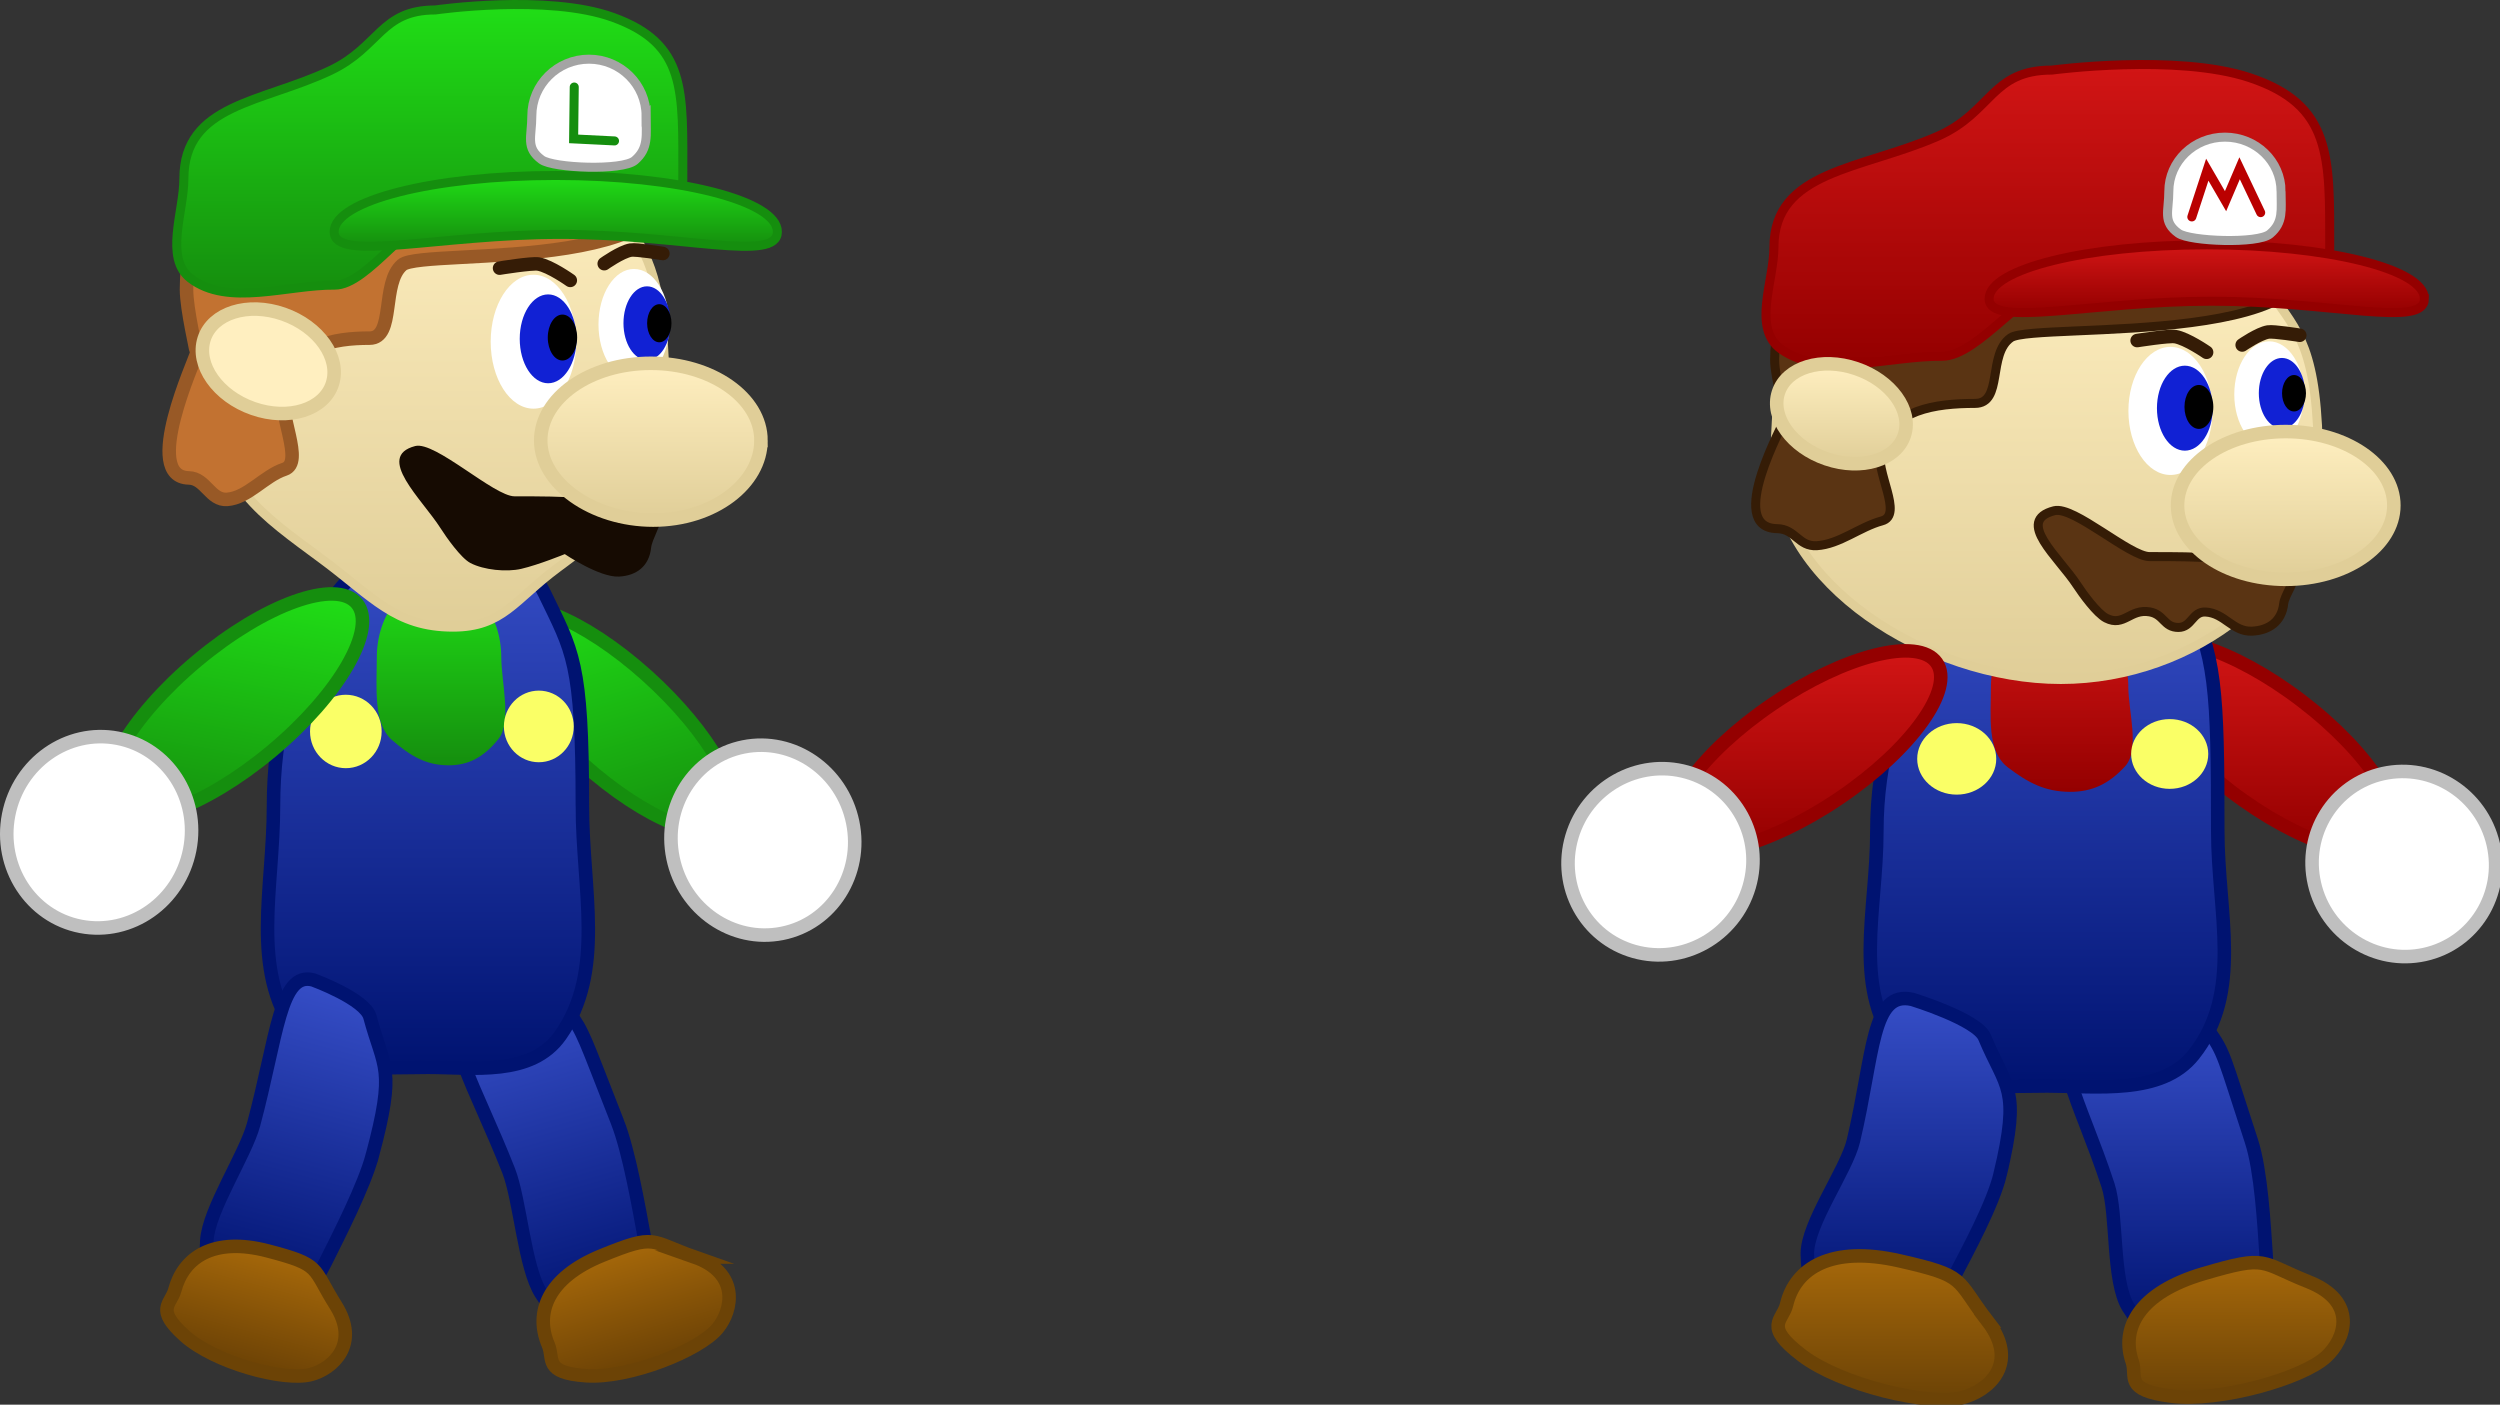 <svg version="1.1" xmlns="http://www.w3.org/2000/svg" xmlns:xlink="http://www.w3.org/1999/xlink" width="277.115" height="155.703" viewBox="0,0,277.115,155.703"><rect x="0" y="0" width="277.115" height="155.703" fill="#333333" stroke="none"/><defs><linearGradient x1="354.829" y1="174.537" x2="354.829" y2="197.856" gradientUnits="userSpaceOnUse" id="color-1"><stop offset="0" stop-color="#d21515"/><stop offset="1" stop-color="#940000"/></linearGradient><linearGradient x1="343.77" y1="216.555" x2="343.77" y2="251.525" gradientUnits="userSpaceOnUse" id="color-2"><stop offset="0" stop-color="#364ec7"/><stop offset="1" stop-color="#001371"/></linearGradient><linearGradient x1="351.498" y1="243.465" x2="351.498" y2="258.373" gradientUnits="userSpaceOnUse" id="color-3"><stop offset="0" stop-color="#a6680a"/><stop offset="1" stop-color="#6c4306"/></linearGradient><linearGradient x1="330.575" y1="165.96" x2="330.575" y2="223.984" gradientUnits="userSpaceOnUse" id="color-4"><stop offset="0" stop-color="#364ec7"/><stop offset="1" stop-color="#001371"/></linearGradient><linearGradient x1="332.165" y1="171.168" x2="332.165" y2="191.282" gradientUnits="userSpaceOnUse" id="color-5"><stop offset="0" stop-color="#d21515"/><stop offset="1" stop-color="#940000"/></linearGradient><linearGradient x1="330.511" y1="129.22" x2="330.511" y2="178.827" gradientUnits="userSpaceOnUse" id="color-6"><stop offset="0" stop-color="#ffefc0"/><stop offset="1" stop-color="#e0ce98"/></linearGradient><linearGradient x1="330.635" y1="110.661" x2="330.635" y2="143.896" gradientUnits="userSpaceOnUse" id="color-7"><stop offset="0" stop-color="#d21515"/><stop offset="1" stop-color="#940000"/></linearGradient><linearGradient x1="348.249" y1="130.649" x2="348.249" y2="138.16" gradientUnits="userSpaceOnUse" id="color-8"><stop offset="0" stop-color="#d21515"/><stop offset="1" stop-color="#940000"/></linearGradient><linearGradient x1="356.999" y1="151.346" x2="356.999" y2="167.724" gradientUnits="userSpaceOnUse" id="color-9"><stop offset="0" stop-color="#ffefc0"/><stop offset="1" stop-color="#e0ce98"/></linearGradient><linearGradient x1="307.753" y1="143.834" x2="307.753" y2="154.913" gradientUnits="userSpaceOnUse" id="color-10"><stop offset="0" stop-color="#ffefc0"/><stop offset="1" stop-color="#e0ce98"/></linearGradient><linearGradient x1="315.216" y1="214.191" x2="315.216" y2="249.142" gradientUnits="userSpaceOnUse" id="color-11"><stop offset="0" stop-color="#364ec7"/><stop offset="1" stop-color="#001371"/></linearGradient><linearGradient x1="313.108" y1="242.719" x2="313.108" y2="258.647" gradientUnits="userSpaceOnUse" id="color-12"><stop offset="0" stop-color="#a6680a"/><stop offset="1" stop-color="#6c4306"/></linearGradient><linearGradient x1="303.829" y1="175.655" x2="303.829" y2="197.874" gradientUnits="userSpaceOnUse" id="color-13"><stop offset="0" stop-color="#d21515"/><stop offset="1" stop-color="#940000"/></linearGradient><linearGradient x1="160.776" y1="214.762" x2="170.552" y2="249.05" gradientUnits="userSpaceOnUse" id="color-14"><stop offset="0" stop-color="#364ec7"/><stop offset="1" stop-color="#001371"/></linearGradient><linearGradient x1="172.166" y1="241.878" x2="175.859" y2="254.831" gradientUnits="userSpaceOnUse" id="color-15"><stop offset="0" stop-color="#a6680a"/><stop offset="1" stop-color="#6c4205"/></linearGradient><linearGradient x1="167.438" y1="168.87" x2="176.059" y2="197.607" gradientUnits="userSpaceOnUse" id="color-16"><stop offset="0" stop-color="#20de16"/><stop offset="1" stop-color="#158e0e"/></linearGradient><linearGradient x1="151.072" y1="163.508" x2="151.072" y2="221.917" gradientUnits="userSpaceOnUse" id="color-17"><stop offset="0" stop-color="#364ec7"/><stop offset="1" stop-color="#001371"/></linearGradient><linearGradient x1="152.513" y1="167.689" x2="152.513" y2="188.341" gradientUnits="userSpaceOnUse" id="color-18"><stop offset="0" stop-color="#20de16"/><stop offset="1" stop-color="#158e0e"/></linearGradient><linearGradient x1="141.889" y1="213.056" x2="132.75" y2="247.226" gradientUnits="userSpaceOnUse" id="color-19"><stop offset="0" stop-color="#364ec7"/><stop offset="1" stop-color="#001371"/></linearGradient><linearGradient x1="134.129" y1="242.378" x2="130.748" y2="255.021" gradientUnits="userSpaceOnUse" id="color-20"><stop offset="0" stop-color="#a6680a"/><stop offset="1" stop-color="#6c4205"/></linearGradient><linearGradient x1="132.121" y1="167.808" x2="127.147" y2="195.686" gradientUnits="userSpaceOnUse" id="color-21"><stop offset="0" stop-color="#20de16"/><stop offset="1" stop-color="#158e0e"/></linearGradient><linearGradient x1="152.325" y1="120.646" x2="152.325" y2="173.022" gradientUnits="userSpaceOnUse" id="color-22"><stop offset="0" stop-color="#ffefc0"/><stop offset="1" stop-color="#e0ce98"/></linearGradient><linearGradient x1="151.28" y1="104.009" x2="151.28" y2="135.99" gradientUnits="userSpaceOnUse" id="color-23"><stop offset="0" stop-color="#20de16"/><stop offset="1" stop-color="#158e0e"/></linearGradient><linearGradient x1="165.243" y1="122.96" x2="165.243" y2="130.813" gradientUnits="userSpaceOnUse" id="color-24"><stop offset="0" stop-color="#20de16"/><stop offset="1" stop-color="#158e0e"/></linearGradient><linearGradient x1="175.782" y1="143.779" x2="175.782" y2="161.158" gradientUnits="userSpaceOnUse" id="color-25"><stop offset="0" stop-color="#ffefc0"/><stop offset="1" stop-color="#e0ce98"/></linearGradient></defs><g transform="translate(-103.639,-103.509)"><g data-paper-data="{&quot;isPaintingLayer&quot;:true}" fill-rule="nonzero" stroke-linejoin="miter" stroke-miterlimit="10" stroke-dasharray="" stroke-dashoffset="0" style="mix-blend-mode: normal"><path d="" data-paper-data="{&quot;origPos&quot;:null}" fill="#c1770b" stroke="#6c4306" stroke-width="1.5" stroke-linecap="butt"/><g data-paper-data="{&quot;origPos&quot;:null,&quot;origRot&quot;:0}" stroke-width="1.5" stroke-linecap="butt"><path d="M341.058,175.656c2.19,-2.749 10.131,-0.258 17.737,5.563c7.606,5.821 11.996,12.769 9.806,15.518c-2.19,2.749 -10.131,0.258 -17.737,-5.563c-7.606,-5.821 -11.996,-12.769 -9.806,-15.518z" data-paper-data="{&quot;origRot&quot;:0,&quot;origPos&quot;:null,&quot;index&quot;:null}" fill="url(#color-1)" stroke="#940000"/><path d="M367.791,189.259c5.472,-1.209 10.94,2.299 12.213,7.835c1.273,5.536 -2.131,11.004 -7.603,12.213c-5.472,1.209 -10.94,-2.299 -12.213,-7.835c-1.273,-5.536 2.131,-11.004 7.603,-12.213z" data-paper-data="{&quot;origPos&quot;:null,&quot;index&quot;:null}" fill="#ffffff" stroke="#bfbfbf"/></g><g data-paper-data="{&quot;origPos&quot;:null,&quot;origRot&quot;:0}" stroke-width="1.5" stroke-linecap="butt"><path d="M353.205,230.015c1.067,3.264 1.4,9.292 1.632,12.711c0.333,4.918 -1.352,6.027 -6.287,7.541c-4.957,1.521 -6.33,2.403 -8.985,-1.827c-1.826,-2.91 -1.201,-10.304 -2.261,-13.546c-3.131,-9.575 -7.107,-15.567 -2.649,-16.935c0,0 7.304,-1.65 9.068,-0.326c0,0 2.885,-2.478 4.697,0.081c1.825,2.577 1.653,2.726 4.785,12.301z" data-paper-data="{&quot;origPos&quot;:null,&quot;origRot&quot;:0}" fill="url(#color-2)" stroke="#001371"/><path d="M359.529,245.587c5.464,2.17 4.103,6.327 1.955,8.314c-2.601,2.406 -11.85,5.041 -17.165,4.365c-5.315,-0.676 -3.751,-2.134 -4.328,-3.813c-1.283,-3.733 0.746,-7.661 7.934,-9.77c7.189,-2.109 6.139,-1.265 11.603,0.905z" data-paper-data="{&quot;origPos&quot;:null,&quot;origRot&quot;:0}" fill="url(#color-3)" stroke="#6c4306"/></g><g data-paper-data="{&quot;origPos&quot;:null}" stroke-linecap="butt"><path d="M349.469,195.633c0,9.08 2.841,17.876 -2.692,24.815c-3.547,4.447 -10.703,3.437 -16.202,3.437c-5.499,0 -12.655,0.723 -16.202,-3.724c-5.533,-6.939 -2.692,-15.448 -2.692,-24.528c0,-15.603 8.459,-28.252 18.894,-28.252c0,0 11.737,-4.313 15.226,2.089c3.472,6.372 3.668,10.56 3.668,26.163z" data-paper-data="{&quot;origPos&quot;:null}" fill="url(#color-4)" stroke="#001371" stroke-width="1.5"/><path d="M339.552,179.634c0,2.635 1.31,6.985 -0.342,8.8c-1.785,1.96 -3.673,2.862 -6.135,2.848c-2.726,-0.016 -4.606,-0.982 -6.881,-2.718c-2.339,-1.784 -1.87,-5.689 -1.87,-8.929c0,-4.676 3.409,-8.466 7.615,-8.466c4.205,0 7.615,3.79 7.615,8.466z" data-paper-data="{&quot;origPos&quot;:null}" fill="url(#color-5)" stroke="none" stroke-width="0"/><path d="M324.915,187.627c0,2.189 -1.962,3.964 -4.381,3.964c-2.42,0 -4.381,-1.775 -4.381,-3.964c0,-2.189 1.962,-3.964 4.381,-3.964c2.42,0 4.381,1.775 4.381,3.964z" data-paper-data="{&quot;origPos&quot;:null}" fill="#faff66" stroke="none" stroke-width="1.5"/><path d="M348.416,187.084c0,2.135 -1.913,3.866 -4.274,3.866c-2.36,0 -4.274,-1.731 -4.274,-3.866c0,-2.135 1.913,-3.866 4.274,-3.866c2.36,0 4.274,1.731 4.274,3.866z" data-paper-data="{&quot;origPos&quot;:null}" fill="#faff66" stroke="none" stroke-width="1.5"/></g><g data-paper-data="{&quot;origPos&quot;:null}"><path d="M360.632,155.085c0,13.112 -13.735,23.742 -28.564,23.742c-14.829,0 -31.679,-10.788 -31.679,-23.901c0,-4.746 0.689,-16.703 3.198,-20.702c5.781,-9.216 17.745,-2.881 28.481,-2.881c0,0 17.478,-3.99 23.39,4.777c2.805,4.16 5.174,5.853 5.174,18.965z" data-paper-data="{&quot;origPos&quot;:null}" fill="url(#color-6)" stroke="#e0ce98" stroke-width="1" stroke-linecap="butt"/><path d="M358.509,128.499c8.097,13.945 -29.334,10.617 -31.983,12.444c-2.601,1.795 -0.819,7.281 -3.96,7.281c-4.403,0 -9.256,0.7 -10.467,5.013c-0.701,2.496 2.601,7.351 0.137,8.011c-2.428,0.65 -4.705,2.599 -7.211,2.749c-2.032,0.122 -2.359,-1.858 -4.395,-1.889c-5.797,-0.088 0.788,-11.729 0.925,-12.339c0.046,-0.203 -1.206,-4.361 -1.206,-6.38c0,-10.952 10.779,-16.776 17.855,-16.776c7.076,0 32.207,-12.057 40.304,1.887z" data-paper-data="{&quot;origPos&quot;:null}" fill="#5a3413" stroke="#351c06" stroke-width="1" stroke-linecap="butt"/><path d="M357.914,167.289c0,0.918 -1.035,2.224 -1.137,3.136c-0.215,1.938 -1.587,2.959 -3.513,3.046c-2.126,0.096 -3.016,-2.003 -5.14,-2.123c-1.475,-0.084 -1.54,1.711 -3.017,1.711c-1.609,0 -1.592,-1.445 -3.177,-1.726c-2.164,-0.383 -2.866,1.697 -4.827,0.696c-1.026,-0.523 -2.618,-2.721 -3.25,-3.691c-2.002,-3.071 -6.906,-7.101 -2.506,-8.219c2.165,-0.55 8.333,5.086 10.565,5.086c0,0 3.74,-0.017 5.598,0.08c4.213,0.219 10.403,-2.342 10.403,2.004z" data-paper-data="{&quot;origPos&quot;:null}" fill="#5a3413" stroke="#351c06" stroke-width="1" stroke-linecap="butt"/><path d="M361.879,130.918c0,10.023 -12.292,3.853 -29.304,3.853c-4.119,0 -9.57,8.265 -13.688,8.229c-5.839,-0.052 -13.193,2.494 -17.805,-0.772c-3.256,-2.305 -0.809,-7.551 -0.809,-11.311c0,-8.493 9.693,-8.615 18.094,-12.279c6.107,-2.663 5.94,-7.361 12.709,-7.361c0,0 13.856,-1.842 21.919,0.836c9.128,3.032 8.884,8.78 8.884,18.803z" data-paper-data="{&quot;origPos&quot;:null}" fill="url(#color-7)" stroke="#940000" stroke-width="1" stroke-linecap="butt"/><path d="M372.373,136.619c0,3.297 -10.256,0.278 -23.579,0.278c-13.324,0 -24.67,3.02 -24.67,-0.278c0,-3.297 10.801,-5.97 24.124,-5.97c13.324,0 24.124,2.673 24.124,5.97z" data-paper-data="{&quot;origPos&quot;:null}" fill="url(#color-8)" stroke="#940000" stroke-width="1" stroke-linecap="butt"/><path d="M356.484,124.72c0,2.032 0.307,3.434 -1.232,4.726c-1.329,1.115 -8.882,0.823 -10.137,-0.073c-1.788,-1.276 -1.07,-2.429 -1.07,-4.653c0,-3.32 2.785,-6.011 6.22,-6.011c3.435,0 6.22,2.691 6.22,6.011z" data-paper-data="{&quot;origPos&quot;:null}" fill="#ffffff" stroke="#a4a4a4" stroke-width="1" stroke-linecap="butt"/><path d="M348.881,149.058c0,3.921 -2.086,7.099 -4.658,7.099c-2.573,0 -4.658,-3.178 -4.658,-7.099c0,-3.921 2.086,-7.099 4.658,-7.099c2.573,0 4.658,3.178 4.658,7.099z" data-paper-data="{&quot;origPos&quot;:null}" fill="#ffffff" stroke="none" stroke-width="0" stroke-linecap="butt"/><path d="M346.594,127.555l1.713,-5.236l2.025,3.491l1.558,-3.65l2.337,4.919" data-paper-data="{&quot;origPos&quot;:null}" fill="none" stroke="#ba0000" stroke-width="1" stroke-linecap="round"/><path d="M340.533,141.258c0,0 3.514,-0.557 4.225,-0.437c1.272,0.214 3.472,1.737 3.472,1.737" data-paper-data="{&quot;origPos&quot;:null,&quot;origRot&quot;:0}" fill="none" stroke="#351c06" stroke-width="1.5" stroke-linecap="round"/><path d="M348.91,148.753c0,2.602 -1.384,4.711 -3.091,4.711c-1.707,0 -3.091,-2.109 -3.091,-4.711c0,-2.602 1.384,-4.711 3.091,-4.711c1.707,0 3.091,2.109 3.091,4.711z" data-paper-data="{&quot;origPos&quot;:null}" fill="#1121d4" stroke="none" stroke-width="0" stroke-linecap="butt"/><path d="M348.977,148.616c0,1.345 -0.716,2.436 -1.599,2.436c-0.883,0 -1.599,-1.091 -1.599,-2.436c0,-1.345 0.716,-2.436 1.599,-2.436c0.883,0 1.599,1.091 1.599,2.436z" data-paper-data="{&quot;origPos&quot;:null}" fill="#000000" stroke="none" stroke-width="0" stroke-linecap="butt"/><path d="M355.163,141.344c2.133,0 3.863,2.635 3.863,5.886c0,3.251 -1.729,5.886 -3.863,5.886c-2.133,0 -3.863,-2.635 -3.863,-5.886c0,-3.251 1.729,-5.886 3.863,-5.886z" data-paper-data="{&quot;origPos&quot;:null,&quot;index&quot;:null}" fill="#ffffff" stroke="none" stroke-width="0" stroke-linecap="butt"/><path d="M352.176,141.75c0,0 1.824,-1.263 2.879,-1.441c0.59,-0.099 3.504,0.362 3.504,0.362" data-paper-data="{&quot;origPos&quot;:null,&quot;origRot&quot;:0,&quot;index&quot;:null}" fill="none" stroke="#351c06" stroke-width="1.5" stroke-linecap="round"/><path d="M356.583,143.186c1.416,0 2.563,1.749 2.563,3.906c0,2.157 -1.148,3.906 -2.563,3.906c-1.416,0 -2.563,-1.749 -2.563,-3.906c0,-2.157 1.148,-3.906 2.563,-3.906z" data-paper-data="{&quot;origPos&quot;:null,&quot;index&quot;:null}" fill="#1121d4" stroke="none" stroke-width="0" stroke-linecap="butt"/><path d="M357.921,145.079c0.732,0 1.326,0.904 1.326,2.02c0,1.116 -0.593,2.02 -1.326,2.02c-0.732,0 -1.326,-0.904 -1.326,-2.02c0,-1.116 0.593,-2.02 1.326,-2.02z" data-paper-data="{&quot;origPos&quot;:null,&quot;index&quot;:null}" fill="#000000" stroke="none" stroke-width="0" stroke-linecap="butt"/><path d="M368.987,159.535c0,4.523 -5.367,8.189 -11.988,8.189c-6.621,0 -11.988,-3.666 -11.988,-8.189c0,-4.523 5.367,-8.189 11.988,-8.189c6.621,0 11.988,3.666 11.988,8.189z" data-paper-data="{&quot;origPos&quot;:null}" fill="url(#color-9)" stroke="#e0ce98" stroke-width="1.5" stroke-linecap="butt"/><path d="M314.735,151.745c-0.905,2.764 -4.764,3.944 -8.62,2.634c-3.856,-1.309 -6.249,-4.612 -5.344,-7.376c0.905,-2.764 4.764,-3.944 8.62,-2.634c3.856,1.309 6.249,4.612 5.344,7.376z" data-paper-data="{&quot;origRot&quot;:0,&quot;origPos&quot;:null}" fill="url(#color-10)" stroke="#e0ce98" stroke-width="1.5" stroke-linecap="butt"/></g><g data-paper-data="{&quot;origPos&quot;:null,&quot;origRot&quot;:0}" stroke-width="1.5" stroke-linecap="butt"><path d="M325.353,233.653c-0.78,3.292 -3.635,8.565 -5.217,11.577c-2.275,4.332 -4.308,4.442 -9.357,3.293c-5.071,-1.154 -6.717,-1.083 -6.803,-5.977c-0.059,-3.366 4.334,-9.324 5.109,-12.595c2.288,-9.659 1.979,-16.696 6.54,-15.658c0,0 7.165,2.201 7.998,4.193c2.4,5.743 4.018,5.508 1.73,15.167z" data-paper-data="{&quot;origPos&quot;:null}" fill="url(#color-11)" stroke="#001371"/><path d="M323.944,249.942c3.623,4.725 0.089,7.804 -2.925,8.52c-3.651,0.867 -13.317,-1.414 -17.645,-4.71c-4.328,-3.296 -2.126,-3.827 -1.697,-5.64c0.955,-4.031 4.951,-6.565 12.498,-4.847c7.547,1.717 6.145,1.952 9.769,6.677z" data-paper-data="{&quot;origPos&quot;:null}" fill="url(#color-12)" stroke="#6c4306"/></g><g data-paper-data="{&quot;origPos&quot;:null,&quot;origRot&quot;:0}" stroke-width="1.5" stroke-linecap="butt"><path d="M307.516,191.995c-7.993,5.412 -16.123,7.457 -18.159,4.568c-2.036,-2.889 2.793,-9.618 10.786,-15.029c7.993,-5.412 16.123,-7.457 18.159,-4.568c2.036,2.889 -2.793,9.618 -10.786,15.029z" data-paper-data="{&quot;origRot&quot;:0,&quot;origPos&quot;:null}" fill="url(#color-13)" stroke="#940000"/><path d="M297.526,201.805c-1.612,5.49 -7.317,8.7 -12.744,7.17c-5.426,-1.53 -8.519,-7.222 -6.907,-12.712c1.612,-5.49 7.317,-8.7 12.744,-7.17c5.426,1.53 8.519,7.222 6.907,12.712z" data-paper-data="{&quot;origPos&quot;:null,&quot;origRot&quot;:0}" fill="#ffffff" stroke="#bfbfbf"/></g><path d="M172.075,227.866c1.286,3.269 2.351,9.355 2.99,12.806c0.919,4.963 -0.281,6.134 -4.024,7.81c-3.76,1.683 -4.74,2.615 -7.423,-1.585c-1.845,-2.889 -2.326,-10.384 -3.604,-13.632c-3.773,-9.591 -7.744,-15.534 -4.363,-17.047c0,0 5.618,-1.883 7.204,-0.595c0,0 1.977,-2.59 3.764,-0.056c1.8,2.552 1.683,2.708 5.455,12.3z" data-paper-data="{&quot;origPos&quot;:null,&quot;origRot&quot;:0}" fill="url(#color-14)" stroke="#001371" stroke-width="1.5" stroke-linecap="butt"/><path d="M180.62,242.845c5.01,1.761 4.245,5.854 2.568,7.902c-2.031,2.479 -9.862,5.585 -14.588,5.256c-4.726,-0.329 -3.505,-1.83 -4.183,-3.415c-1.508,-3.524 -0.135,-7.436 5.946,-9.909c6.081,-2.473 5.248,-1.595 10.258,0.166z" data-paper-data="{&quot;origPos&quot;:null,&quot;origRot&quot;:0}" fill="url(#color-15)" stroke="#6c4306" stroke-width="1.5" stroke-linecap="butt"/><path d="M159.028,171.819c1.975,-2.684 9.271,0.254 16.297,6.561c7.026,6.307 11.12,13.595 9.145,16.279c-1.975,2.684 -9.271,-0.254 -16.297,-6.561c-7.026,-6.307 -11.12,-13.595 -9.145,-16.279z" data-paper-data="{&quot;origRot&quot;:0,&quot;origPos&quot;:null,&quot;index&quot;:null}" fill="url(#color-16)" stroke="#158e0e" stroke-width="1.5" stroke-linecap="butt"/><path d="M168.191,192.809c0,9.322 2.574,18.354 -2.439,25.478c-3.213,4.566 -9.697,3.529 -14.679,3.529c-4.982,0 -11.466,0.742 -14.679,-3.824c-5.013,-7.124 -2.439,-15.861 -2.439,-25.183c0,-16.02 7.664,-29.259 17.119,-29.259c0,0 9.728,-0.906 12.889,5.667c3.146,6.542 4.23,7.572 4.23,23.592z" data-paper-data="{&quot;origPos&quot;:null}" fill="url(#color-17)" stroke="#001371" stroke-width="1.5" stroke-linecap="butt"/><path d="M186.062,186.302c5.499,-1.098 10.913,2.639 12.093,8.346c1.179,5.708 -2.322,11.225 -7.821,12.323c-5.499,1.098 -10.913,-2.639 -12.093,-8.346c-1.179,-5.708 2.322,-11.225 7.821,-12.323z" data-paper-data="{&quot;origPos&quot;:null,&quot;index&quot;:null,&quot;origRot&quot;:0}" fill="#ffffff" stroke="#bfbfbf" stroke-width="1.5" stroke-linecap="butt"/><path d="M159.206,176.382c0,2.706 1.187,7.172 -0.31,9.035c-1.617,2.013 -3.328,2.938 -5.559,2.924c-2.47,-0.016 -4.173,-1.009 -6.235,-2.791c-2.119,-1.832 -1.695,-5.842 -1.695,-9.168c0,-4.801 3.089,-8.693 6.899,-8.693c3.81,0 6.899,3.892 6.899,8.693z" data-paper-data="{&quot;origPos&quot;:null}" fill="url(#color-18)" stroke="none" stroke-width="0" stroke-linecap="butt"/><path d="M145.944,184.589c0,2.248 -1.777,4.07 -3.97,4.07c-2.192,0 -3.97,-1.822 -3.97,-4.07c0,-2.248 1.777,-4.07 3.97,-4.07c2.192,0 3.97,1.822 3.97,4.07z" data-paper-data="{&quot;origPos&quot;:null}" fill="#faff66" stroke="none" stroke-width="1.5" stroke-linecap="butt"/><path d="M167.237,184.031c0,2.192 -1.734,3.97 -3.872,3.97c-2.138,0 -3.872,-1.777 -3.872,-3.97c0,-2.192 1.734,-3.97 3.872,-3.97c2.138,0 3.872,1.777 3.872,3.97z" data-paper-data="{&quot;origPos&quot;:null}" fill="#faff66" stroke="none" stroke-width="1.5" stroke-linecap="butt"/><path d="M144.909,231.588c-0.897,3.354 -3.661,8.757 -5.199,11.842c-2.213,4.438 -3.901,4.587 -7.984,3.516c-4.102,-1.076 -5.467,-0.973 -5.162,-5.936c0.209,-3.413 4.297,-9.54 5.188,-12.873c2.632,-9.841 2.917,-16.975 6.606,-16.007c0,0 5.752,2.099 6.286,4.104c1.542,5.782 2.897,5.513 0.265,15.354z" data-paper-data="{&quot;origPos&quot;:null,&quot;origRot&quot;:0}" fill="url(#color-19)" stroke="#001371" stroke-width="1.5" stroke-linecap="butt"/><path d="M140.859,248.212c2.682,4.266 -0.317,7.028 -2.78,7.663c-2.983,0.769 -10.653,-1.317 -13.974,-4.299c-3.321,-2.982 -1.521,-3.453 -1.085,-5.084c0.97,-3.626 4.314,-5.895 10.306,-4.324c5.992,1.571 4.851,1.778 7.533,6.045z" data-paper-data="{&quot;origPos&quot;:null,&quot;origRot&quot;:0}" fill="url(#color-20)" stroke="#6c4306" stroke-width="1.5" stroke-linecap="butt"/><path d="M133.767,186.754c-7.493,6.265 -15.418,9.102 -17.701,6.337c-2.283,-2.765 1.941,-10.085 9.434,-16.35c7.493,-6.265 15.418,-9.102 17.701,-6.337c2.283,2.765 -1.941,10.085 -9.434,16.35z" data-paper-data="{&quot;origRot&quot;:0,&quot;origPos&quot;:null}" fill="url(#color-21)" stroke="#158e0e" stroke-width="1.5" stroke-linecap="butt"/><path d="M124.669,197.697c-1.125,5.759 -6.531,9.564 -12.075,8.498c-5.543,-1.065 -9.125,-6.597 -7.999,-12.356c1.125,-5.759 6.531,-9.564 12.075,-8.498c5.543,1.065 9.125,6.597 7.999,12.356z" data-paper-data="{&quot;origPos&quot;:null,&quot;origRot&quot;:0}" fill="#ffffff" stroke="#bfbfbf" stroke-width="1.5" stroke-linecap="butt"/><path d="M177.346,147.688c0,9.746 -5.149,13.765 -11.924,18.781c-4.72,3.495 -6.069,6.554 -11.574,6.554c-6.397,0 -8.948,-3.405 -14.431,-7.47c-6.668,-4.945 -12.116,-8.432 -12.116,-18.03c0,-4.962 0.573,-17.463 2.656,-21.644c4.802,-9.635 14.741,-3.012 23.659,-3.012c0,0 14.519,-4.171 19.43,4.994c2.33,4.349 4.298,6.119 4.298,19.828z" data-paper-data="{&quot;origPos&quot;:null}" fill="url(#color-22)" stroke="#e0ce98" stroke-width="1" stroke-linecap="butt"/><path d="M177.439,118.979c7.396,15.561 -26.795,11.848 -29.214,13.887c-2.376,2.003 -0.748,8.125 -3.618,8.125c-4.022,0 -8.455,0.781 -9.561,5.594c-0.64,2.785 2.376,8.204 0.125,8.939c-2.218,0.725 -4.069,3.174 -6.358,3.341c-1.856,0.136 -2.383,-2.347 -4.243,-2.382c-5.295,-0.098 0.72,-13.088 0.845,-13.77c0.042,-0.227 -1.102,-4.866 -1.102,-7.12c0,-12.222 9.846,-18.721 16.309,-18.721c6.463,0 29.419,-13.455 36.816,2.106z" data-paper-data="{&quot;origPos&quot;:null}" fill="#c27231" stroke="#985926" stroke-width="1.5" stroke-linecap="butt"/><path d="M176.968,160.703c0,0.96 -1.054,2.581 -1.157,3.535c-0.219,2.026 -1.616,3.094 -3.577,3.184c-2.164,0.1 -5.991,-2.491 -5.991,-2.491c0,0 -2.878,1.179 -4.825,1.632c-1.632,0.38 -4.155,0.131 -5.641,-0.648c-1.044,-0.547 -2.665,-2.845 -3.309,-3.859c-2.039,-3.21 -7.287,-7.936 -2.806,-9.105c2.205,-0.575 8.74,5.574 11.013,5.574c0,0 3.808,-0.017 5.7,0.084c4.29,0.229 10.594,-2.448 10.594,2.095z" data-paper-data="{&quot;origPos&quot;:null}" fill="#160b02" stroke="none" stroke-width="0" stroke-linecap="butt"/><path d="M179.325,123.314c0,9.789 -11.034,3.763 -26.306,3.763c-3.697,0 -8.591,8.072 -12.288,8.037c-5.241,-0.051 -11.843,2.436 -15.983,-0.754c-2.923,-2.252 -0.726,-7.375 -0.726,-11.046c0,-8.294 8.701,-8.414 16.243,-11.992c5.482,-2.601 5.557,-6.71 11.633,-6.71c0,0 12.439,-1.799 19.677,0.817c8.194,2.961 7.75,8.097 7.75,17.886z" data-paper-data="{&quot;origPos&quot;:null}" fill="url(#color-23)" stroke="#158e0e" stroke-width="1" stroke-linecap="butt"/><path d="M189.808,129.201c0,3.447 -10.443,0.29 -24.01,0.29c-13.567,0 -25.12,3.157 -25.12,-0.29c0,-3.447 10.998,-6.242 24.565,-6.242c13.567,0 24.565,2.795 24.565,6.242z" data-paper-data="{&quot;origPos&quot;:null}" fill="url(#color-24)" stroke="#158e0e" stroke-width="1" stroke-linecap="butt"/><path d="M175.257,116.351c0,2.124 0.313,3.59 -1.255,4.941c-1.353,1.166 -9.044,0.86 -10.322,-0.076c-1.821,-1.334 -1.09,-2.539 -1.09,-4.864c0,-3.471 2.836,-6.284 6.333,-6.284c3.498,0 6.333,2.814 6.333,6.284z" data-paper-data="{&quot;origPos&quot;:null}" fill="#ffffff" stroke="#a4a4a4" stroke-width="1" stroke-linecap="butt"/><path d="M167.516,141.386c0,4.099 -2.124,7.422 -4.743,7.422c-2.62,0 -4.743,-3.323 -4.743,-7.422c0,-4.099 2.124,-7.422 4.743,-7.422c2.62,0 4.743,3.323 4.743,7.422z" data-paper-data="{&quot;origPos&quot;:null}" fill="#ffffff" stroke="none" stroke-width="0" stroke-linecap="butt"/><path d="M159.015,133.231c0,0 3.579,-0.582 4.303,-0.457c1.295,0.224 3.535,1.816 3.535,1.816" data-paper-data="{&quot;origPos&quot;:null,&quot;origRot&quot;:0}" fill="none" stroke="#351c06" stroke-width="1.5" stroke-linecap="round"/><path d="M167.545,141.067c0,2.72 -1.409,4.925 -3.148,4.925c-1.739,0 -3.148,-2.205 -3.148,-4.925c0,-2.72 1.409,-4.925 3.148,-4.925c1.739,0 3.148,2.205 3.148,4.925z" data-paper-data="{&quot;origPos&quot;:null}" fill="#1121d4" stroke="none" stroke-width="0" stroke-linecap="butt"/><path d="M167.613,140.924c0,1.407 -0.729,2.547 -1.628,2.547c-0.899,0 -1.628,-1.14 -1.628,-2.547c0,-1.407 0.729,-2.547 1.628,-2.547c0.899,0 1.628,1.14 1.628,2.547z" data-paper-data="{&quot;origPos&quot;:null}" fill="#000000" stroke="none" stroke-width="0" stroke-linecap="butt"/><path d="M173.912,133.321c2.172,0 3.933,2.755 3.933,6.154c0,3.399 -1.761,6.154 -3.933,6.154c-2.172,0 -3.933,-2.755 -3.933,-6.154c0,-3.399 1.761,-6.154 3.933,-6.154z" data-paper-data="{&quot;origPos&quot;:null,&quot;index&quot;:null}" fill="#ffffff" stroke="none" stroke-width="0" stroke-linecap="butt"/><path d="M170.616,132.737c0,0 1.858,-1.32 2.931,-1.506c0.6,-0.104 3.568,0.379 3.568,0.379" data-paper-data="{&quot;origPos&quot;:null,&quot;origRot&quot;:0,&quot;index&quot;:null}" fill="none" stroke="#351c06" stroke-width="1.5" stroke-linecap="round"/><path d="M175.358,135.247c1.442,0 2.61,1.829 2.61,4.084c0,2.256 -1.169,4.084 -2.61,4.084c-1.442,0 -2.61,-1.829 -2.61,-4.084c0,-2.256 1.169,-4.084 2.61,-4.084z" data-paper-data="{&quot;origPos&quot;:null,&quot;index&quot;:null}" fill="#1121d4" stroke="none" stroke-width="0" stroke-linecap="butt"/><path d="M176.72,137.226c0.745,0 1.35,0.946 1.35,2.112c0,1.166 -0.604,2.112 -1.35,2.112c-0.745,0 -1.35,-0.946 -1.35,-2.112c0,-1.166 0.604,-2.112 1.35,-2.112z" data-paper-data="{&quot;origPos&quot;:null,&quot;index&quot;:null}" fill="#000000" stroke="none" stroke-width="0" stroke-linecap="butt"/><path d="M187.989,152.34c0,4.728 -5.211,8.818 -11.952,8.818c-6.742,0 -12.461,-4.089 -12.461,-8.818c0,-4.728 5.465,-8.561 12.207,-8.561c6.742,0 12.207,3.833 12.207,8.561z" data-paper-data="{&quot;origPos&quot;:null}" fill="url(#color-25)" stroke="#e0ce98" stroke-width="1.5" stroke-linecap="butt"/><path d="M140.485,146.039c-0.921,2.89 -4.851,4.123 -8.778,2.754c-3.927,-1.369 -6.363,-4.822 -5.442,-7.712c0.921,-2.89 4.851,-4.123 8.778,-2.754c3.927,1.369 6.363,4.822 5.442,7.712z" data-paper-data="{&quot;origRot&quot;:0,&quot;origPos&quot;:null}" fill="#ffefc0" stroke="#e0ce98" stroke-width="1.5" stroke-linecap="butt"/><path d="M171.757,119.13l-4.534,-0.225l0.068,-5.75" data-paper-data="{&quot;origPos&quot;:null}" fill="none" stroke="#158e0e" stroke-width="1" stroke-linecap="round"/></g></g></svg>
